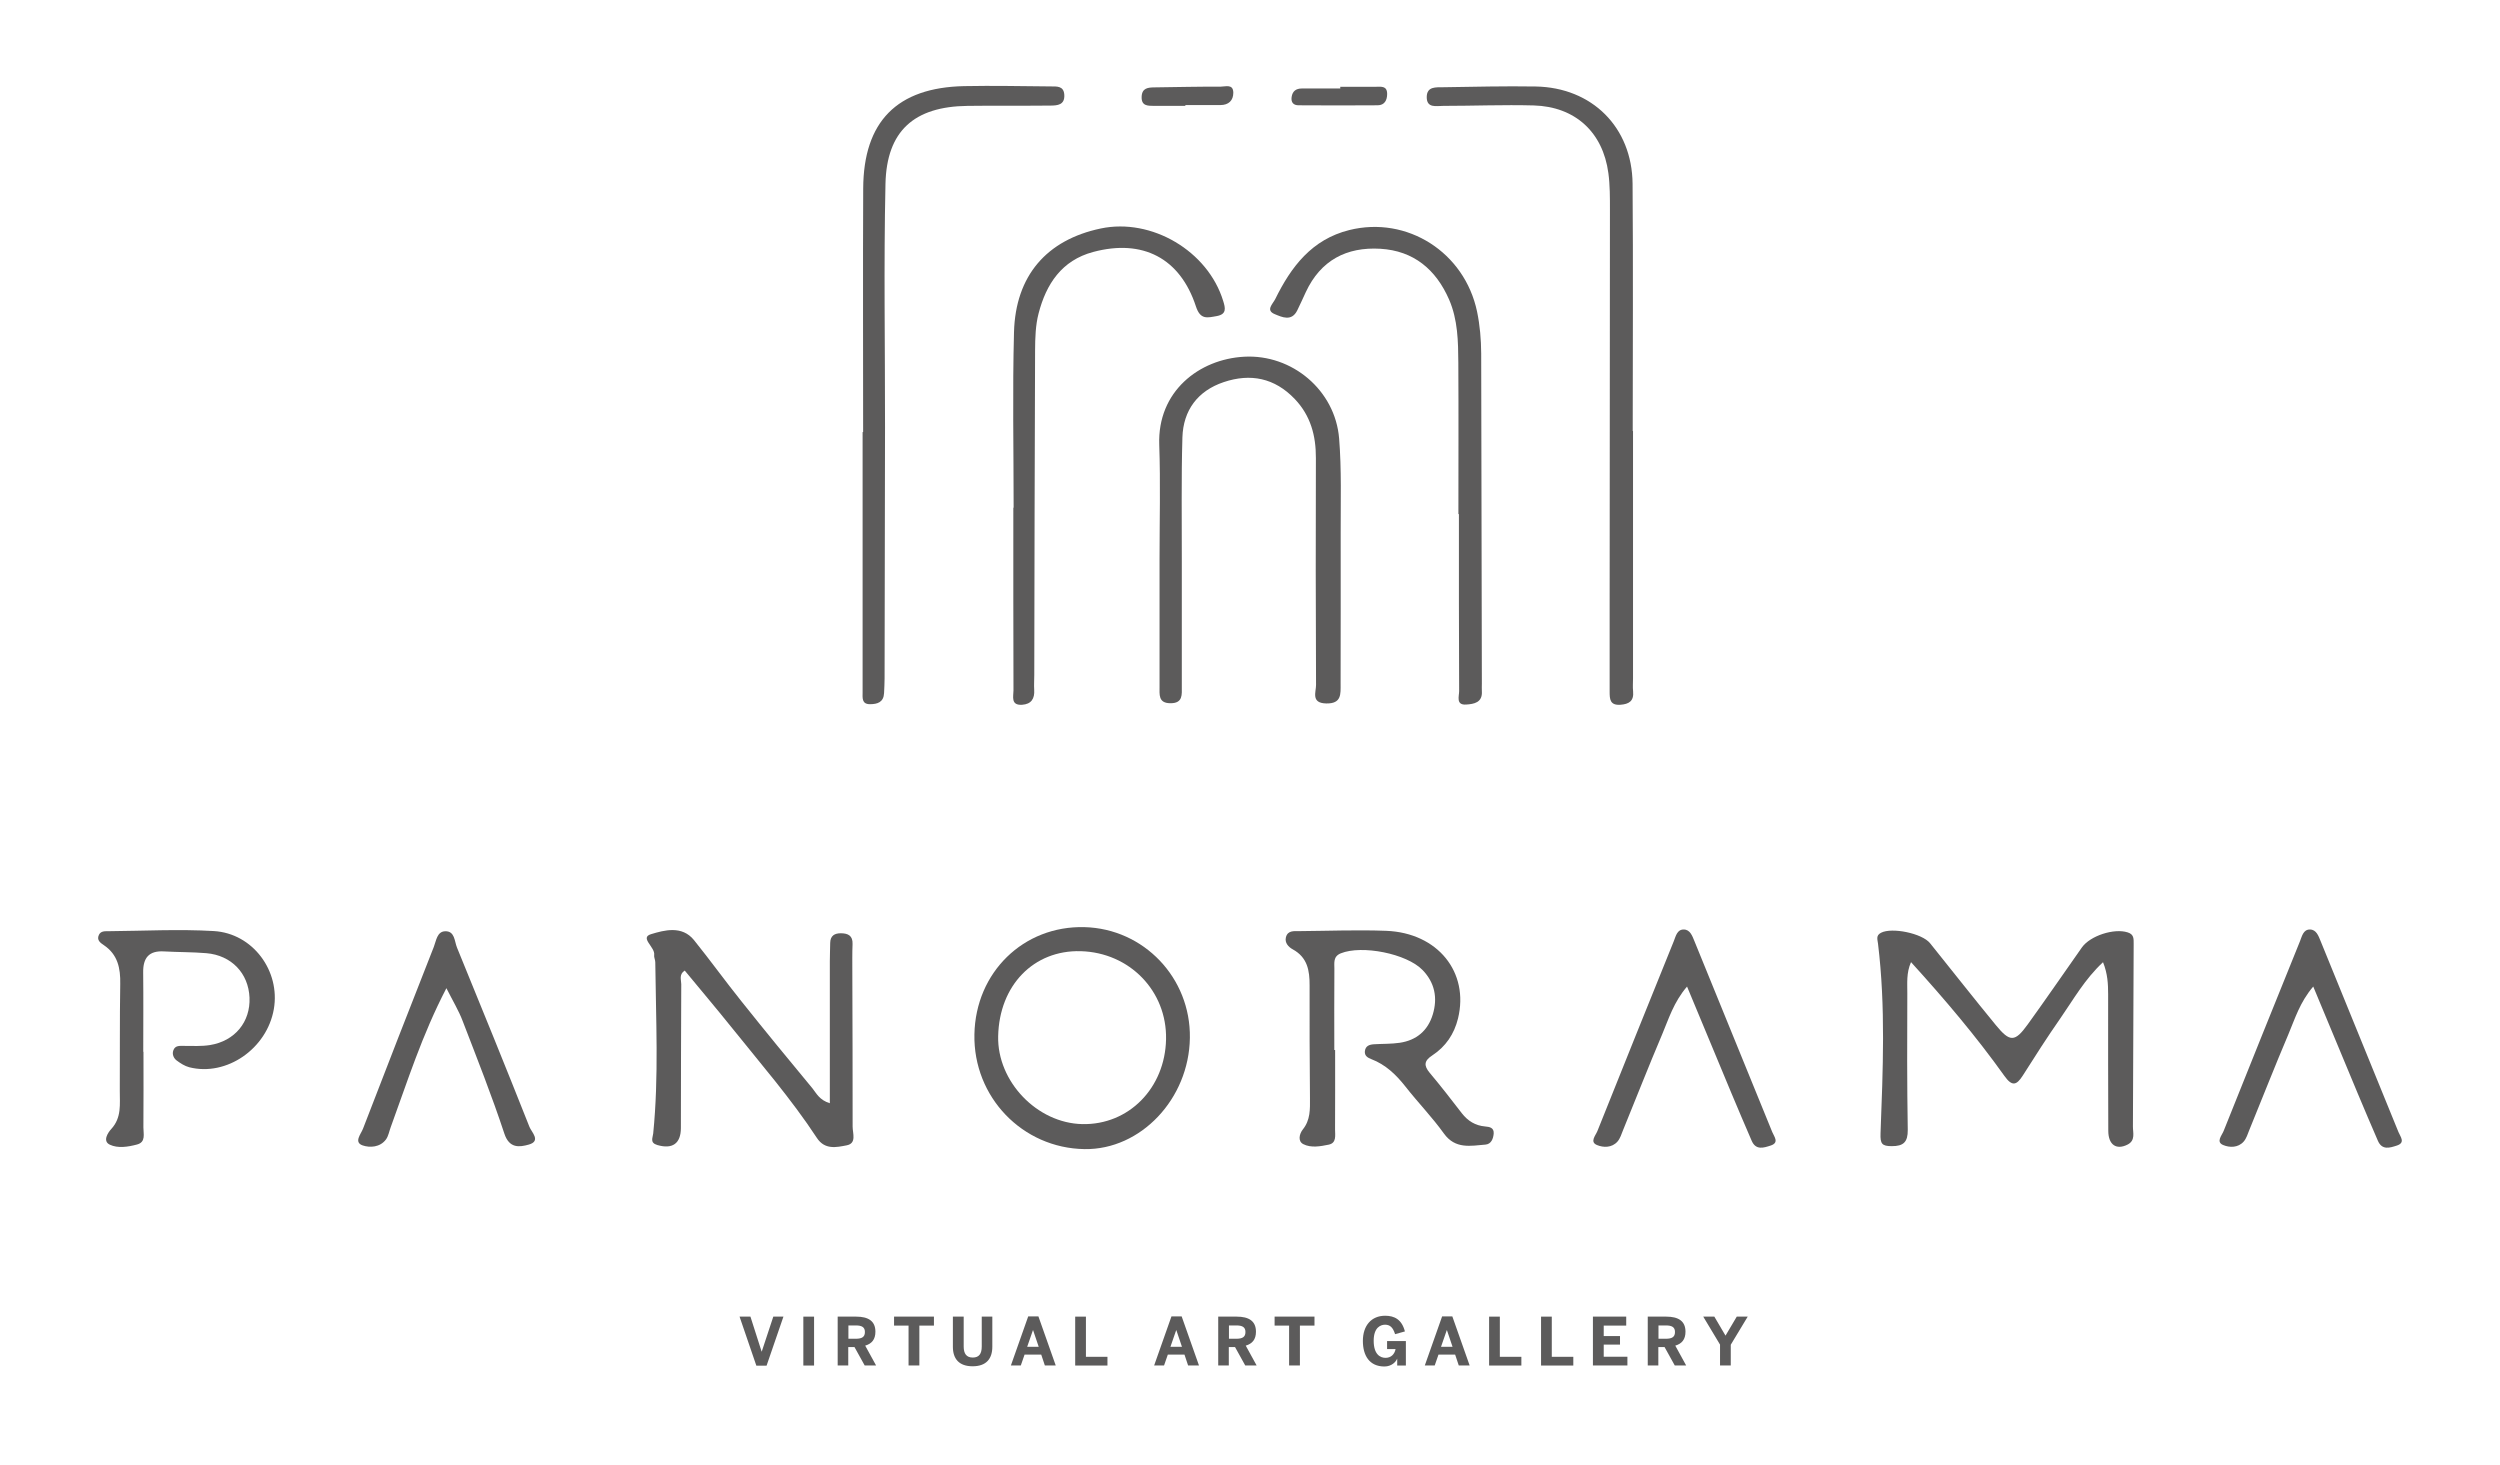 <?xml version="1.0" encoding="utf-8"?>
<!-- Generator: Adobe Illustrator 24.0.0, SVG Export Plug-In . SVG Version: 6.00 Build 0)  -->
<svg version="1.1" id="Layer_1" xmlns="http://www.w3.org/2000/svg" xmlns:xlink="http://www.w3.org/1999/xlink" x="0px" y="0px"
	 viewBox="0 0 337.87 197.98" style="enable-background:new 0 0 337.87 197.98;" xml:space="preserve">
<style type="text/css">
	.st0{fill:#5C5B5B;}
</style>
<g id="RBXp7O_3_">
	<g>
		<path class="st0" d="M156.71,75.58c0-5.15,0.14-10.31-0.04-15.46c-0.26-7.24,5.4-11.58,11.47-11.91
			c6.48-0.36,12.31,4.53,12.84,11.05c0.34,4.21,0.2,8.47,0.21,12.71c0.02,6.82-0.01,13.63-0.01,20.45c0,1.38,0.15,2.69-1.94,2.65
			c-2.11-0.04-1.37-1.56-1.38-2.5c-0.05-10.22-0.05-20.45-0.02-30.67c0.01-3.02-0.71-5.73-2.86-7.98c-2.72-2.85-5.99-3.49-9.59-2.28
			c-3.52,1.18-5.48,3.81-5.59,7.48c-0.16,5.56-0.07,11.13-0.08,16.7c-0.01,5.65,0.01,11.3,0,16.96c0,1.07,0.17,2.26-1.51,2.26
			c-1.71,0.01-1.49-1.2-1.5-2.26C156.7,87.05,156.71,81.31,156.71,75.58z"/>
		<path class="st0" d="M220.7,58.25c0,11.14,0,22.29,0,33.43c0,0.58-0.05,1.17,0.01,1.75c0.13,1.32-0.55,1.74-1.75,1.82
			c-1.38,0.08-1.42-0.77-1.42-1.76c0.01-3.74,0-7.48,0-11.23c0.02-17.96,0.04-35.92,0.04-53.88c0-1.66,0.01-3.34-0.21-4.98
			c-0.74-5.54-4.49-8.99-10.09-9.15c-4.07-0.11-8.15,0.06-12.23,0.06c-0.92,0-2.25,0.35-2.23-1.21c0.02-1.45,1.27-1.29,2.24-1.31
			c4.16-0.06,8.32-0.17,12.48-0.1c7.62,0.13,13.03,5.51,13.1,13.14c0.09,11.14,0.02,22.29,0.02,33.43
			C220.69,58.25,220.7,58.25,220.7,58.25z"/>
		<path class="st0" d="M116.65,58.39c0-10.97-0.04-21.94,0.01-32.91c0.04-9.06,4.57-13.65,13.64-13.84
			c3.91-0.08,7.81,0.01,11.72,0.04c0.82,0.01,1.75-0.09,1.82,1.15c0.07,1.36-0.93,1.43-1.85,1.44c-3.74,0.04-7.48-0.01-11.22,0.04
			c-7.21,0.08-10.95,3.37-11.1,10.56c-0.24,10.96-0.05,21.94-0.06,32.91c-0.01,11.3-0.04,22.6-0.06,33.91
			c0,0.66-0.04,1.33-0.07,1.99c-0.06,1.22-0.89,1.49-1.89,1.49c-1.16,0.01-1.01-0.89-1.01-1.61c-0.01-5.15,0-10.31,0-15.46
			c0-6.57,0-13.13,0-19.7C116.61,58.39,116.63,58.39,116.65,58.39z"/>
		<path class="st0" d="M136.99,68.61c0-7.9-0.16-15.8,0.05-23.7c0.2-7.66,4.42-12.49,11.72-14.03c6.88-1.45,14.49,3.05,16.55,9.79
			c0.29,0.94,0.52,1.8-0.88,2.05c-1.27,0.22-2.2,0.53-2.8-1.3c-2.14-6.55-7.21-9.15-13.88-7.37c-4.27,1.14-6.36,4.34-7.39,8.32
			c-0.41,1.58-0.46,3.29-0.47,4.95c-0.06,14.64-0.08,29.27-0.11,43.91c0,0.67-0.05,1.33-0.01,2c0.08,1.2-0.4,1.94-1.64,2.02
			c-1.56,0.1-1.16-1.14-1.16-1.93c-0.03-8.23-0.02-16.46-0.02-24.7C136.95,68.61,136.97,68.61,136.99,68.61z"/>
		<path class="st0" d="M197.1,69.49c0-6.81,0.03-13.63-0.01-20.44c-0.02-2.91-0.06-5.83-1.25-8.57c-1.78-4.07-4.79-6.59-9.29-6.86
			c-4.57-0.27-8.07,1.56-10.07,5.85c-0.38,0.83-0.76,1.66-1.16,2.48c-0.76,1.54-2.06,0.91-3.03,0.51c-1.29-0.52-0.27-1.39,0.05-2.03
			c2.15-4.38,4.95-8.08,10.02-9.34c7.81-1.94,15.57,3,17.26,11.01c0.39,1.88,0.55,3.77,0.56,5.69c0.02,14.87,0.06,29.74,0.09,44.61
			c0,0.33-0.02,0.67,0,1c0.11,1.57-1.08,1.75-2.13,1.82c-1.41,0.09-0.94-1.13-0.94-1.82c-0.04-7.98-0.03-15.95-0.03-23.93
			C197.14,69.49,197.12,69.49,197.1,69.49z"/>
		<g>
			<path class="st0" d="M284.22,130.04c-2.48,2.3-4.01,5.06-5.79,7.62c-1.76,2.52-3.41,5.11-5.06,7.71
				c-0.86,1.35-1.46,1.46-2.47,0.05c-3.81-5.34-8.05-10.35-12.63-15.39c-0.65,1.47-0.49,2.88-0.5,4.22
				c-0.03,6.15-0.04,12.3,0.06,18.45c0.02,1.65-0.58,2.21-2.17,2.2c-1.32,0-1.56-0.32-1.51-1.72c0.32-8.55,0.7-17.1-0.34-25.64
				c-0.07-0.58-0.31-1.11,0.41-1.48c1.45-0.76,5.54,0.07,6.62,1.41c2.97,3.69,5.89,7.42,8.9,11.08c1.9,2.32,2.57,2.3,4.3-0.1
				c2.48-3.44,4.88-6.93,7.32-10.4c1.12-1.59,4.36-2.63,6.19-2.04c0.85,0.27,0.81,0.83,0.81,1.55c-0.05,8.23-0.05,16.46-0.1,24.68
				c-0.01,0.84,0.37,1.88-0.71,2.44c-1.52,0.78-2.61,0.05-2.62-1.84c-0.03-6.15-0.02-12.3-0.02-18.45
				C284.91,132.99,284.85,131.61,284.22,130.04z"/>
			<path class="st0" d="M112.15,149.1c0-6.59,0-12.89,0-19.19c0-0.83,0.04-1.66,0.05-2.49c0.02-0.96,0.59-1.3,1.46-1.29
				c0.95,0.01,1.6,0.32,1.56,1.45c-0.05,1.24-0.03,2.49-0.03,3.74c0.02,6.98,0.05,13.96,0.04,20.94c0,0.91,0.57,2.26-0.8,2.53
				c-1.39,0.27-2.96,0.63-4.03-1c-3.47-5.29-7.62-10.06-11.57-14.99c-2.06-2.57-4.19-5.08-6.29-7.63c-0.81,0.52-0.47,1.26-0.47,1.85
				c-0.04,6.48-0.03,12.96-0.05,19.44c-0.01,2.11-1.16,2.88-3.18,2.29c-1.05-0.31-0.62-0.97-0.56-1.57
				c0.77-7.7,0.36-15.42,0.28-23.14c0-0.33-0.2-0.67-0.15-0.98c0.16-1.05-2.01-2.33-0.42-2.81c1.78-0.54,4.18-1.2,5.8,0.8
				c2.19,2.72,4.23,5.55,6.41,8.27c3.16,3.96,6.37,7.88,9.61,11.78C110.35,147.78,110.75,148.67,112.15,149.1z"/>
			<path class="st0" d="M180.44,141.92c0,3.57,0.01,7.15-0.01,10.72c0,0.8,0.23,1.84-0.87,2.06c-1.12,0.23-2.38,0.46-3.42-0.07
				c-0.78-0.4-0.53-1.4-0.07-1.98c1.04-1.29,0.98-2.76,0.97-4.26c-0.04-5.07-0.07-10.14-0.05-15.21c0.01-2.02-0.29-3.79-2.28-4.88
				c-0.57-0.31-1.11-0.88-0.92-1.63c0.25-0.97,1.13-0.82,1.85-0.83c3.91-0.03,7.82-0.19,11.72-0.04c6.96,0.28,11.21,5.6,9.69,11.84
				c-0.52,2.12-1.67,3.81-3.47,4.99c-1.11,0.72-1.19,1.37-0.35,2.37c1.5,1.78,2.92,3.62,4.34,5.46c0.81,1.04,1.83,1.67,3.15,1.78
				c0.61,0.05,1.21,0.17,1.15,0.97c-0.06,0.7-0.34,1.41-1.1,1.48c-2.03,0.17-4.09,0.64-5.63-1.5c-1.59-2.22-3.52-4.2-5.21-6.36
				c-1.26-1.6-2.67-2.95-4.6-3.69c-0.46-0.18-0.93-0.43-0.87-1.06c0.08-0.74,0.62-0.91,1.24-0.95c1.16-0.07,2.33-0.03,3.48-0.2
				c2.25-0.34,3.79-1.62,4.46-3.83c0.68-2.25,0.26-4.3-1.38-6c-2.16-2.23-8.2-3.41-11.05-2.26c-1.07,0.43-0.86,1.32-0.87,2.09
				c-0.03,3.66-0.01,7.31-0.01,10.97C180.37,141.92,180.41,141.92,180.44,141.92z"/>
			<path class="st0" d="M131.69,139.79c0.16-8.39,6.64-14.7,14.87-14.49c8.03,0.21,14.37,6.86,14.25,14.97
				c-0.12,8.25-6.65,15.14-14.23,15.03C138.17,155.18,131.52,148.25,131.69,139.79z M146.28,151.92
				c6.26,0.13,11.18-4.86,11.31-11.47c0.13-6.51-4.92-11.72-11.54-11.9c-6.35-0.17-11,4.61-11.15,11.49
				C134.76,146.16,140.16,151.8,146.28,151.92z"/>
			<path class="st0" d="M19.39,142.15c0,3.41,0.02,6.81-0.01,10.22c-0.01,0.85,0.37,1.99-0.87,2.31c-1.2,0.32-2.58,0.54-3.67,0.02
				c-1.03-0.49-0.22-1.67,0.2-2.12c1.42-1.55,1.14-3.36,1.15-5.15c0.03-4.82-0.02-9.64,0.06-14.46c0.04-2.12-0.33-3.96-2.21-5.23
				c-0.48-0.32-1.01-0.69-0.67-1.4c0.27-0.55,0.84-0.48,1.31-0.49c4.74-0.04,9.49-0.3,14.21-0.02c5.29,0.31,9.01,5.4,8.12,10.54
				c-0.92,5.35-6.38,9.14-11.42,7.87c-0.62-0.16-1.21-0.54-1.73-0.93c-0.39-0.3-0.62-0.83-0.44-1.34c0.24-0.71,0.87-0.62,1.46-0.62
				c1.16,0,2.34,0.07,3.48-0.11c3.39-0.54,5.5-3.14,5.36-6.42c-0.14-3.29-2.44-5.71-5.83-6c-1.9-0.16-3.82-0.13-5.73-0.24
				c-2.05-0.12-2.84,0.89-2.81,2.85c0.04,3.57,0.01,7.15,0.01,10.72C19.38,142.15,19.39,142.15,19.39,142.15z"/>
			<path class="st0" d="M312.63,133.33c-1.82,2.13-2.48,4.38-3.37,6.48c-1.82,4.28-3.51,8.61-5.27,12.91
				c-0.22,0.54-0.39,1.14-0.76,1.56c-0.76,0.86-1.91,0.83-2.77,0.47c-1.02-0.42-0.17-1.31,0.06-1.9c3.41-8.56,6.87-17.1,10.32-25.65
				c0.27-0.67,0.44-1.59,1.35-1.58c0.85,0.01,1.15,0.86,1.43,1.55c3.52,8.61,7.03,17.22,10.53,25.83c0.25,0.62,0.98,1.43-0.22,1.82
				c-0.93,0.3-1.99,0.67-2.56-0.64c-0.92-2.14-1.84-4.27-2.73-6.41C316.67,143.06,314.72,138.34,312.63,133.33z"/>
			<path class="st0" d="M228,133.33c-1.82,2.13-2.48,4.38-3.37,6.48c-1.82,4.28-3.51,8.61-5.27,12.91
				c-0.22,0.54-0.39,1.14-0.76,1.56c-0.76,0.86-1.91,0.83-2.77,0.47c-1.02-0.42-0.17-1.31,0.06-1.9c3.41-8.56,6.87-17.1,10.32-25.65
				c0.27-0.67,0.44-1.59,1.35-1.58c0.85,0.01,1.15,0.86,1.43,1.55c3.52,8.61,7.03,17.22,10.53,25.83c0.25,0.62,0.98,1.43-0.22,1.82
				c-0.93,0.3-1.99,0.67-2.56-0.64c-0.92-2.14-1.84-4.27-2.73-6.41C232.04,143.06,230.08,138.34,228,133.33z"/>
			<path class="st0" d="M60.33,133.55c-3.33,6.4-5.28,12.66-7.53,18.8c-0.2,0.54-0.3,1.16-0.62,1.62c-0.8,1.11-2.21,1.16-3.17,0.83
				c-1.23-0.43-0.23-1.53,0.05-2.26c3.16-8.21,6.36-16.42,9.58-24.6c0.31-0.8,0.42-2.03,1.5-2.08c1.34-0.06,1.27,1.35,1.62,2.2
				c3.3,8.07,6.59,16.14,9.8,24.25c0.28,0.7,1.6,1.9-0.1,2.38c-1.25,0.35-2.63,0.55-3.3-1.49c-1.69-5.12-3.68-10.14-5.62-15.18
				C62.02,136.63,61.24,135.35,60.33,133.55z"/>
		</g>
		<path class="st0" d="M181.13,11.73c1.58,0,3.15-0.01,4.73,0c0.72,0.01,1.61-0.21,1.61,0.97c0,0.84-0.35,1.52-1.27,1.53
			c-3.56,0.03-7.13,0.02-10.69,0c-0.67,0-1.06-0.35-0.95-1.12c0.12-0.81,0.61-1.14,1.36-1.15c1.74-0.01,3.48,0,5.22,0
			C181.13,11.88,181.13,11.81,181.13,11.73z"/>
		<path class="st0" d="M160.2,14.31c-1.41,0-2.82,0.01-4.23,0c-0.84-0.01-1.73,0.03-1.68-1.24c0.05-1.18,0.86-1.25,1.74-1.26
			c2.99-0.04,5.98-0.11,8.96-0.1c0.64,0,1.68-0.4,1.69,0.82c0,1.06-0.64,1.67-1.75,1.67c-1.58,0-3.15,0-4.73,0
			C160.2,14.23,160.2,14.27,160.2,14.31z"/>
		<g>
			<path class="st0" d="M99.95,177.94h1.47l1.51,4.72h0.02l1.56-4.72h1.37l-2.28,6.63h-1.38L99.95,177.94z"/>
			<path class="st0" d="M108.57,177.94h1.45v6.61h-1.45V177.94z"/>
			<path class="st0" d="M113.23,177.94h2.48c1.62,0,2.6,0.58,2.6,2.04c0,1.04-0.49,1.62-1.38,1.88l1.47,2.68h-1.54l-1.38-2.49h-0.84
				v2.49h-1.43V177.94z M115.65,180.93c0.84,0,1.24-0.24,1.24-0.91c0-0.65-0.4-0.89-1.24-0.89h-0.99v1.8H115.65z"/>
			<path class="st0" d="M122.79,179.15h-1.96v-1.21h5.39v1.21h-1.97v5.39h-1.46V179.15z"/>
			<path class="st0" d="M128.78,182.02v-4.08h1.46v4.04c0,0.96,0.37,1.49,1.23,1.49c0.86,0,1.21-0.53,1.21-1.49v-4.04h1.43v4.07
				c0,1.62-0.82,2.64-2.66,2.64S128.78,183.64,128.78,182.02z"/>
			<path class="st0" d="M138.96,177.91h1.38l2.34,6.63h-1.47l-0.49-1.47h-2.25l-0.51,1.47h-1.34L138.96,177.91z M140.38,182.02
				l-0.76-2.25h-0.02l-0.78,2.25H140.38z"/>
			<path class="st0" d="M145.3,177.94h1.46v5.43h2.91v1.18h-4.36V177.94z"/>
			<path class="st0" d="M158.32,177.91h1.38l2.34,6.63h-1.47l-0.49-1.47h-2.25l-0.51,1.47h-1.34L158.32,177.91z M159.74,182.02
				l-0.76-2.25h-0.02l-0.78,2.25H159.74z"/>
			<path class="st0" d="M164.66,177.94h2.48c1.62,0,2.6,0.58,2.6,2.04c0,1.04-0.49,1.62-1.38,1.88l1.47,2.68h-1.54l-1.38-2.49h-0.84
				v2.49h-1.43V177.94z M167.08,180.93c0.84,0,1.24-0.24,1.24-0.91c0-0.65-0.4-0.89-1.24-0.89h-0.99v1.8H167.08z"/>
			<path class="st0" d="M174.22,179.15h-1.96v-1.21h5.39v1.21h-1.97v5.39h-1.46V179.15z"/>
			<path class="st0" d="M184.19,181.22c0-2.07,1.15-3.4,3.01-3.4c1.25,0,2.25,0.5,2.67,2.12l-1.33,0.37
				c-0.28-0.92-0.7-1.28-1.35-1.28c-0.54,0-1.54,0.31-1.54,2.17c0,1.85,0.89,2.31,1.6,2.31c0.72,0,1.22-0.46,1.36-1.19h-1.15v-1.08
				h2.54v3.31h-1.17v-0.91h-0.02c-0.14,0.39-0.72,1.04-1.72,1.04C185.08,184.67,184.19,183.21,184.19,181.22z"/>
			<path class="st0" d="M194.9,177.91h1.38l2.34,6.63h-1.47l-0.49-1.47h-2.25l-0.51,1.47h-1.34L194.9,177.91z M196.31,182.02
				l-0.76-2.25h-0.02l-0.78,2.25H196.31z"/>
			<path class="st0" d="M201.24,177.94h1.46v5.43h2.91v1.18h-4.36V177.94z"/>
			<path class="st0" d="M208.26,177.94h1.46v5.43h2.91v1.18h-4.36V177.94z"/>
			<path class="st0" d="M215.28,177.94h4.5v1.21h-3.04v1.42h2.2v1.15h-2.2v1.64h3.2v1.18h-4.66V177.94z"/>
			<path class="st0" d="M222.71,177.94h2.48c1.62,0,2.6,0.58,2.6,2.04c0,1.04-0.49,1.62-1.38,1.88l1.47,2.68h-1.54l-1.38-2.49h-0.84
				v2.49h-1.43V177.94z M225.13,180.93c0.84,0,1.24-0.24,1.24-0.91c0-0.65-0.4-0.89-1.24-0.89h-0.99v1.8H225.13z"/>
			<path class="st0" d="M232.47,181.74l-2.28-3.8h1.5l1.51,2.57l1.52-2.57h1.48l-2.29,3.8v2.8h-1.45V181.74z"/>
		</g>
	</g>
</g>
</svg>
